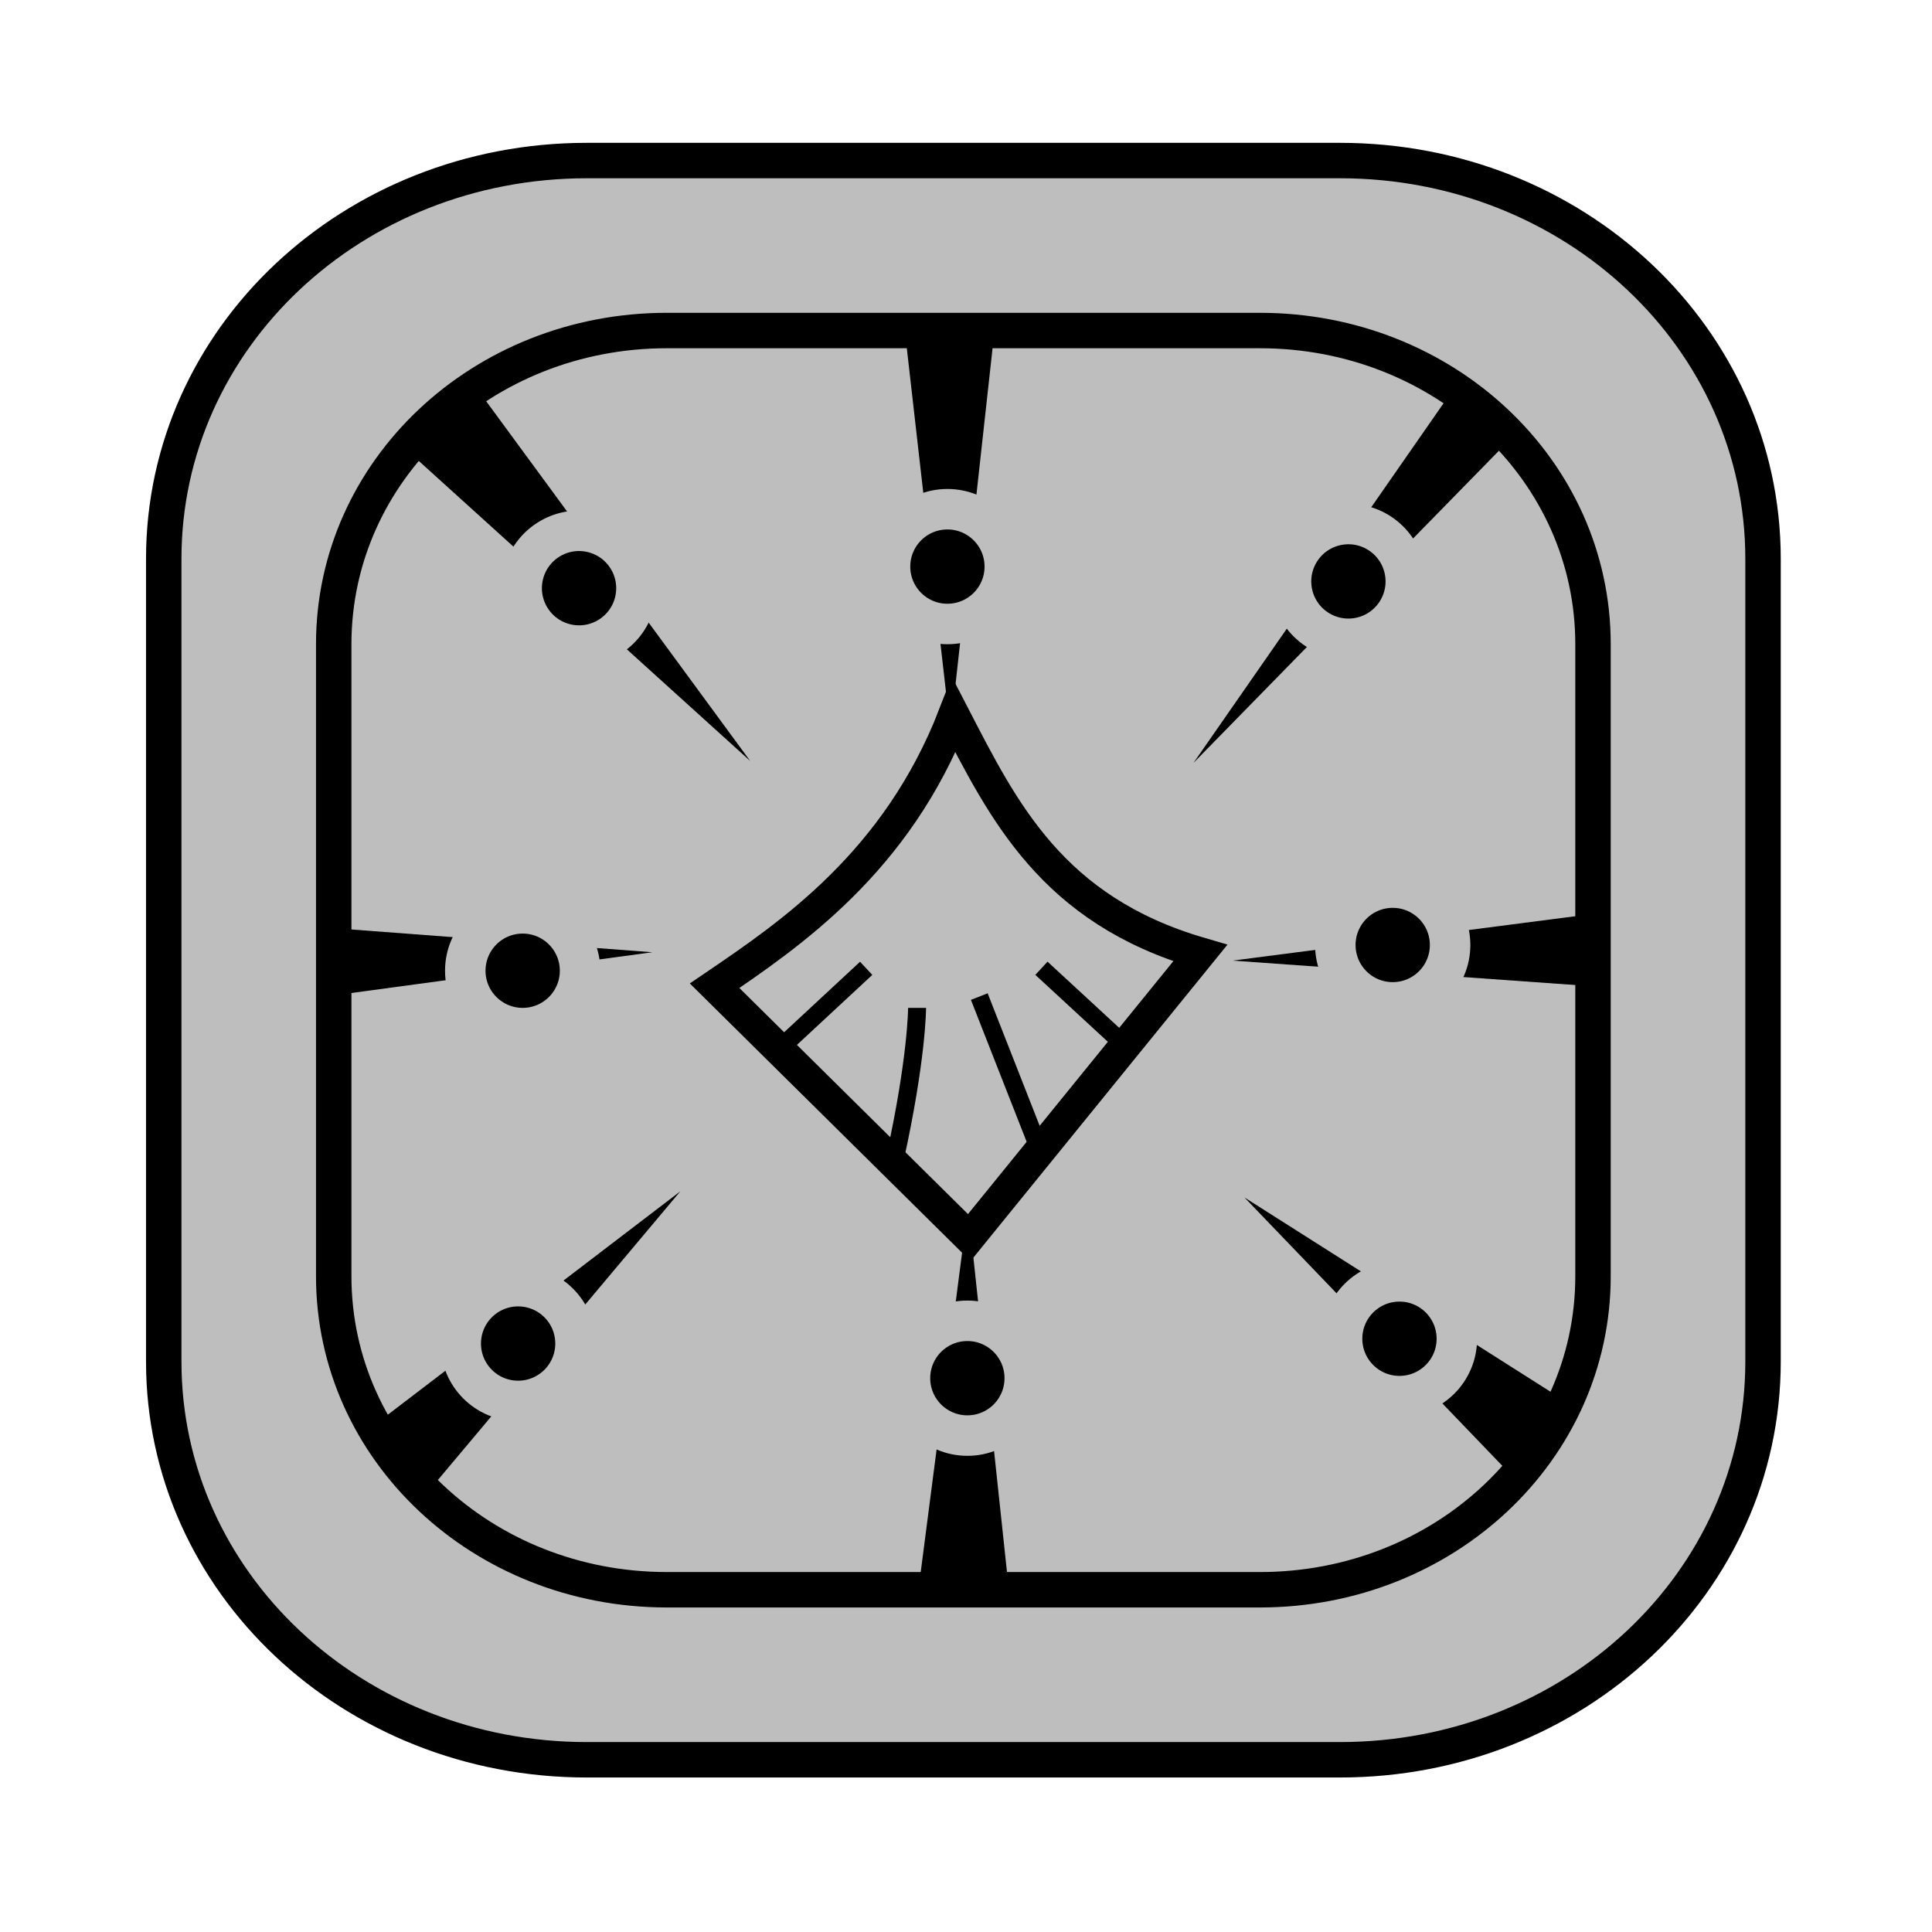 <?xml version="1.0" encoding="UTF-8" standalone="no"?>
<svg
   xmlns:dc="http://purl.org/dc/elements/1.1/"
   xmlns:cc="http://creativecommons.org/ns#"
   xmlns:rdf="http://www.w3.org/1999/02/22-rdf-syntax-ns#"
   xmlns:svg="http://www.w3.org/2000/svg"
   xmlns="http://www.w3.org/2000/svg"
   width="45"
   height="45"
   viewBox="0 0 45 45"
   version="1.1"
   id="svg4837">
  <defs
     id="defs4831" />
  <g
     id="layer1">
    <g
       style="opacity:1"
       transform="matrix(1.179,0,0,1.179,-67.67,-528.322)"
       id="g14466">
      <rect
         ry="6.195"
         rx="6.582"
         y="454.641"
         x="63.99"
         height="24.877"
         width="24.877"
         id="rect14416"
         style="fill:#bebebe;fill-opacity:1;stroke:#000000;stroke-width:0.319;stroke-miterlimit:4;stroke-dasharray:none;stroke-opacity:1;stop-color:#000000" />
      <g
         style="stroke-width:0.506;stroke-miterlimit:4;stroke-dasharray:none"
         transform="matrix(0.568,0,0,0.568,157.008,367.511)"
         id="g14450">
        <path
           id="path14418"
           d="m -168.495,173.824 15.813,1.196 -15.397,2.085 z"
           style="fill:#000000;fill-opacity:1;stroke:none;stroke-width:0.653;stroke-miterlimit:4;stroke-dasharray:none;stop-color:#000000" />
        <path
           id="path14420"
           d="m -160.327,153.316 11.047,15.052 -14.017,-12.69 z"
           style="fill:#000000;fill-opacity:1;stroke:none;stroke-width:0.67;stroke-miterlimit:4;stroke-dasharray:none;stop-color:#000000" />
        <path
           id="path14422"
           d="m -165.175,193.618 13.464,-10.282 -10.03,11.942 z"
           style="fill:#000000;fill-opacity:1;stroke:none;stroke-width:0.769;stroke-miterlimit:4;stroke-dasharray:none;stop-color:#000000" />
        <path
           id="path14424"
           d="m -143.395,196.929 1.69,-13.047 1.356,12.696 z"
           style="fill:#000000;fill-opacity:1;stroke:none;stroke-width:0.631;stroke-miterlimit:4;stroke-dasharray:none;stop-color:#000000" />
        <path
           style="fill:#000000;fill-opacity:1;stroke:none;stroke-width:0.674;stroke-miterlimit:4;stroke-dasharray:none;stop-color:#000000"
           d="m -143.932,153.145 1.615,14.176 1.549,-14.058 z"
           id="path14426" />
        <path
           style="fill:#000000;fill-opacity:1;stroke:none;stroke-width:0.638;stroke-miterlimit:4;stroke-dasharray:none;stop-color:#000000"
           d="m -124.285,154.661 -9.578,13.774 11.275,-11.523 z"
           id="path14428" />
        <path
           style="fill:#000000;fill-opacity:1;stroke:none;stroke-width:0.666;stroke-miterlimit:4;stroke-dasharray:none;stop-color:#000000"
           d="m -119.473,191.558 -12.615,-8.008 10.321,10.742 z"
           id="path14430" />
        <path
           style="fill:#000000;fill-opacity:1;stroke:none;stroke-width:0.643;stroke-miterlimit:4;stroke-dasharray:none;stop-color:#000000"
           d="m -117.878,173.417 -14.626,1.894 14.911,1.063 z"
           id="path14432" />
        <circle
           style="fill:#000000;fill-opacity:1;stroke:#bebebe;stroke-width:1.408;stroke-miterlimit:4;stroke-dasharray:none;stroke-opacity:1;stop-color:#000000"
           id="circle14434"
           cx="-142.421"
           cy="161.607"
           r="1.996" />
        <circle
           transform="rotate(-8.571)"
           r="1.996"
           cy="141.165"
           cx="-151.201"
           id="circle14436"
           style="fill:#000000;fill-opacity:1;stroke:#bebebe;stroke-width:1.408;stroke-miterlimit:4;stroke-dasharray:none;stroke-opacity:1;stop-color:#000000" />
        <circle
           style="fill:#000000;fill-opacity:1;stroke:#bebebe;stroke-width:1.408;stroke-miterlimit:4;stroke-dasharray:none;stroke-opacity:1;stop-color:#000000"
           id="circle14438"
           cx="-126.933"
           cy="174.768"
           r="1.996" />
        <circle
           cy="188.463"
           cx="-126.698"
           id="circle14440"
           style="fill:#000000;fill-opacity:1;stroke:#bebebe;stroke-width:1.408;stroke-miterlimit:4;stroke-dasharray:none;stroke-opacity:1;stop-color:#000000"
           r="1.996" />
        <circle
           style="fill:#000000;fill-opacity:1;stroke:#bebebe;stroke-width:1.408;stroke-miterlimit:4;stroke-dasharray:none;stroke-opacity:1;stop-color:#000000"
           id="circle14442"
           cx="-141.727"
           cy="189.835"
           r="1.996" />
        <circle
           r="1.996"
           cy="188.63"
           cx="-157.352"
           id="circle14444"
           style="fill:#000000;fill-opacity:1;stroke:#bebebe;stroke-width:1.408;stroke-miterlimit:4;stroke-dasharray:none;stroke-opacity:1;stop-color:#000000" />
        <circle
           style="fill:#000000;fill-opacity:1;stroke:#bebebe;stroke-width:1.408;stroke-miterlimit:4;stroke-dasharray:none;stroke-opacity:1;stop-color:#000000"
           id="circle14446"
           cx="-157.194"
           cy="175.663"
           r="1.996" />
        <circle
           transform="rotate(12.362)"
           r="1.996"
           cy="191.827"
           cx="-116.875"
           id="circle14448"
           style="fill:#000000;fill-opacity:1;stroke:#bebebe;stroke-width:1.408;stroke-miterlimit:4;stroke-dasharray:none;stroke-opacity:1;stop-color:#000000" />
      </g>
      <path
         d="m 68.99,451.282 c -4.631,0 -8.359,3.509 -8.359,7.867 v 15.86 c 0,4.358 3.728,7.867 8.359,7.867 h 14.877 c 4.631,0 8.359,-3.509 8.359,-7.867 v -15.86 c 0,-4.358 -3.728,-7.867 -8.359,-7.867 z m 1.582,3.358 h 11.713 c 3.646,0 6.582,2.763 6.582,6.195 v 12.488 c 0,3.432 -2.936,6.194 -6.582,6.194 H 70.571 c -3.646,0 -6.582,-2.763 -6.582,-6.194 v -12.488 c 0,-3.432 2.936,-6.195 6.582,-6.195 z"
         style="fill:#bebebe;fill-opacity:1;stroke:#000000;stroke-width:0.7;stroke-miterlimit:4;stroke-dasharray:none;stroke-opacity:1;stop-color:#000000"
         id="path14452" />
      <g
         transform="matrix(1.254,0,0,1.254,176.966,164.497)"
         id="g14464">
        <path
           id="path14454"
           d="m -76.442,241.182 c -2.336,-0.683 -3.097,-2.234 -3.881,-3.749 -0.898,2.309 -2.564,3.444 -3.77,4.263 l 4.012,3.968 z"
           style="fill:#bebebe;fill-opacity:1;stroke:#000000;stroke-width:0.498;stroke-miterlimit:4;stroke-dasharray:none;stroke-dashoffset:0;stroke-opacity:1;stop-color:#000000" />
        <path
           id="path14456"
           d="M -78.944,244.361 -79.923,241.867"
           style="fill:#d5d5d5;fill-opacity:1;stroke:#000000;stroke-width:0.283;stroke-miterlimit:4;stroke-dasharray:none;stroke-dashoffset:0;stroke-opacity:1;stop-color:#000000" />
        <path
           id="path14458"
           d="m -81.259,244.45 c 0.356,-1.603 0.356,-2.405 0.356,-2.405"
           style="fill:#d5d5d5;fill-opacity:1;stroke:#000000;stroke-width:0.283;stroke-miterlimit:4;stroke-dasharray:none;stroke-dashoffset:0;stroke-opacity:1;stop-color:#000000" />
        <path
           id="path14460"
           d="m -77.786,242.49 -1.158,-1.069"
           style="fill:#d5d5d5;fill-opacity:1;stroke:#000000;stroke-width:0.283;stroke-miterlimit:4;stroke-dasharray:none;stroke-dashoffset:0;stroke-opacity:1;stop-color:#000000" />
        <path
           id="path14462"
           d="m -82.952,242.58 1.247,-1.158"
           style="fill:#d5d5d5;fill-opacity:1;stroke:#000000;stroke-width:0.283;stroke-miterlimit:4;stroke-dasharray:none;stroke-dashoffset:0;stroke-opacity:1;stop-color:#000000" />
      </g>
    </g>
  </g>
</svg>
